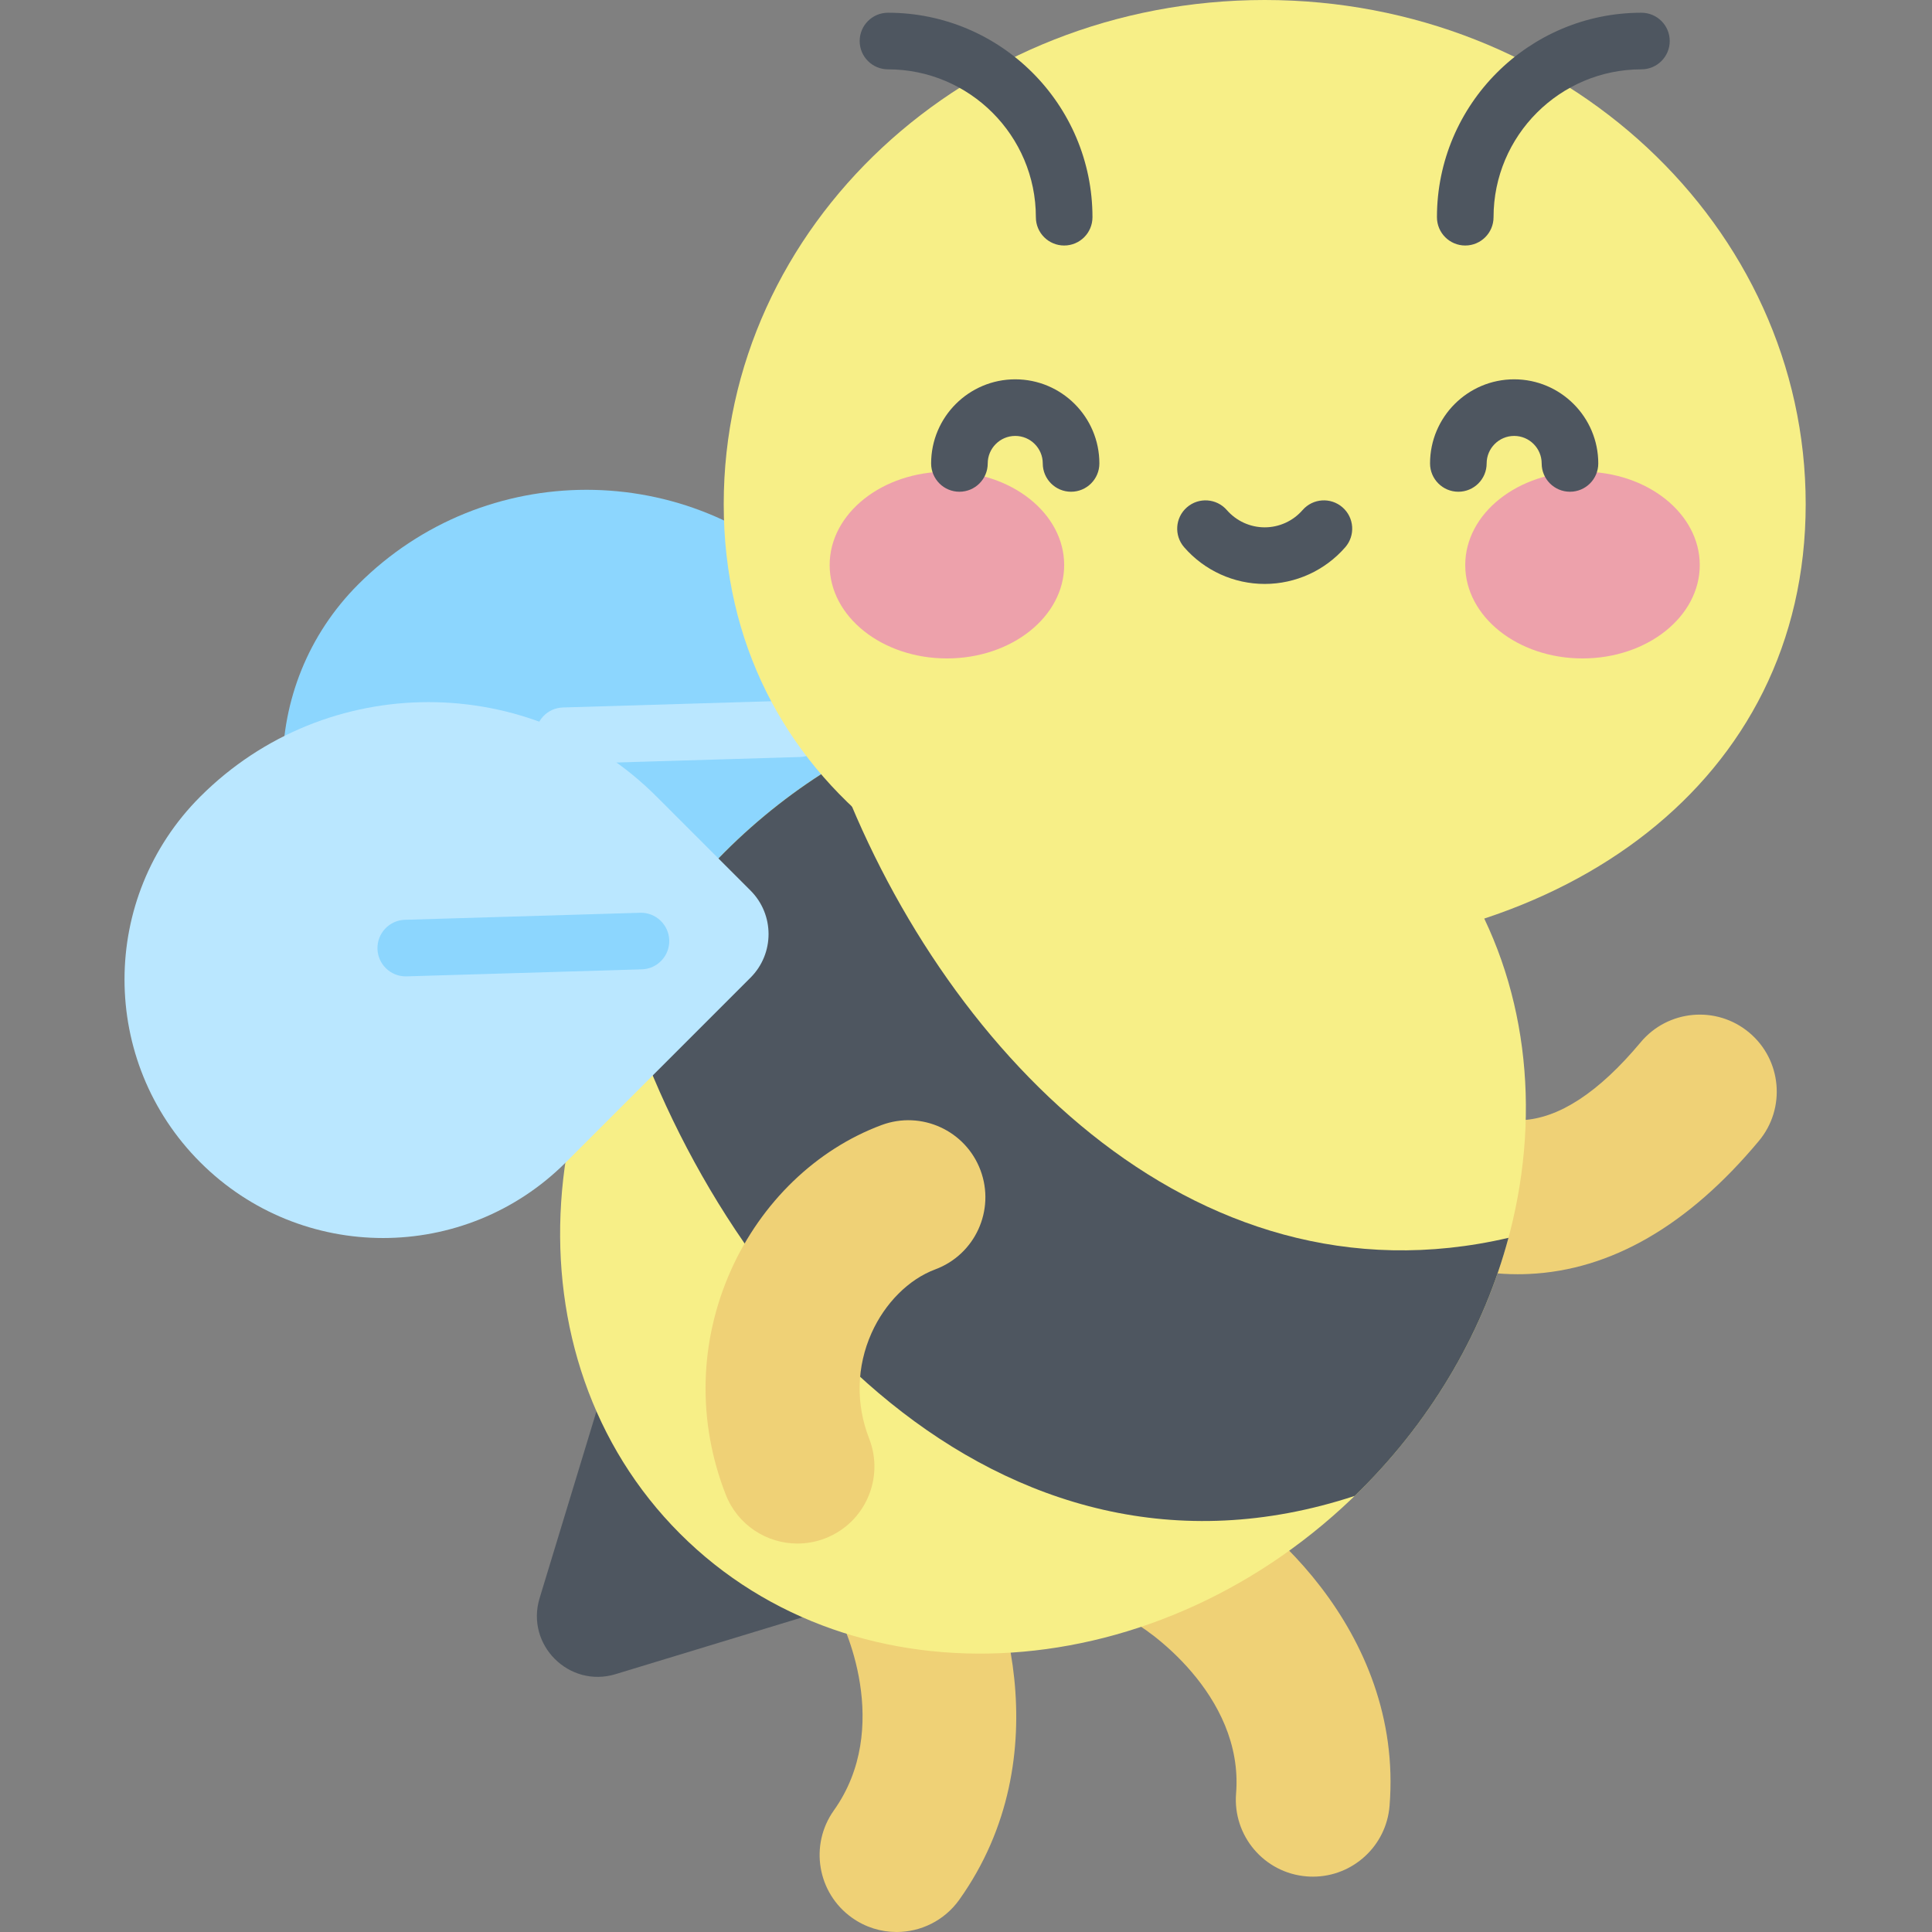 <svg width="342" height="342" viewBox="0 0 342 342" fill="none" xmlns="http://www.w3.org/2000/svg">
<rect x="0" y="0" width="342" height="342" fill="#808080" stroke="none"/>
<g id="bee (2) 1">
<g id="back-wing">
<g id="back-wing_2">
<path id="Vector" d="M160.829 135.485L128.153 168.164C110.28 186.037 81.299 186.037 63.426 168.164C45.552 150.288 45.552 121.309 63.426 103.436C85.735 81.127 121.907 81.127 144.216 103.436L160.829 120.049C165.093 124.313 165.093 131.222 160.829 135.485Z" fill="#8CD6FE"/>
</g>
<path id="Vector_2" d="M99.804 135.253C97.106 135.253 94.88 133.106 94.799 130.392C94.716 127.626 96.889 125.317 99.658 125.236L141.291 123.992C144.031 123.9 146.366 126.084 146.447 128.85C146.53 131.616 144.354 133.925 141.589 134.006L99.955 135.251C99.906 135.251 99.853 135.253 99.804 135.253Z" fill="#BAE7FF"/>
</g>
<g id="right-leg">
<g id="Group 1">
<path id="Vector_3" d="M232.409 332.202C232.041 332.202 231.67 332.187 231.3 332.158C223.796 331.553 218.204 324.98 218.809 317.476C220.231 299.855 202.622 287.926 200.064 286.848C193.126 283.928 189.873 275.936 192.792 268.998C195.715 262.06 203.707 258.804 210.642 261.726C222.765 266.83 248.492 288.508 245.979 319.667C245.405 326.799 239.441 332.202 232.409 332.202V332.202Z" fill="#EFD176"/>
</g>
</g>
<g id="right-hand">
<path id="Vector_4" d="M268.643 225.562C255.146 225.562 242.055 219.31 229.698 206.953C224.375 201.63 224.375 193.001 229.698 187.678C235.021 182.358 243.649 182.358 248.972 187.678C256.294 195 263.164 198.577 269.395 198.288C275.965 197.993 283.041 193.353 290.426 184.505C295.247 178.726 303.842 177.948 309.622 182.77C315.401 187.595 316.176 196.19 311.354 201.967C298.861 216.941 285.157 224.863 270.621 225.518C269.961 225.549 269.304 225.562 268.643 225.562V225.562Z" fill="#EFD176"/>
</g>
<g id="left-leg">
<path id="Vector_5" d="M158.708 342C155.973 342 153.213 341.181 150.817 339.474C144.683 335.112 143.251 326.6 147.613 320.468C157.995 305.877 149.568 287.307 147.585 284.497C143.243 278.35 144.709 269.844 150.859 265.505C157.009 261.163 165.513 262.629 169.855 268.779C177.651 279.829 187.903 310.861 169.823 336.27C167.164 340.007 162.966 342 158.708 342Z" fill="#EFD176"/>
</g>
<g id="body">
<path id="Vector_6" d="M108.42 240.505L95.519 282.908C93.012 291.156 100.72 298.866 108.968 296.356L151.373 283.456L141.86 250.019L108.42 240.505Z" fill="#4E5660"/>
<path id="Vector_7" d="M248.884 142.992C217.747 111.856 163.741 115.381 128.255 150.864C92.769 186.35 89.244 240.357 120.38 271.493C151.517 302.629 205.526 299.104 241.009 263.621C276.495 228.135 280.02 174.128 248.884 142.992V142.992Z" fill="#F7EF87"/>
<path id="Vector_8" d="M147.924 135.452C140.962 139.642 134.337 144.785 128.258 150.864C120.767 158.356 114.708 166.671 110.09 175.423C126.938 229.896 176.735 285.554 239.803 264.805C240.208 264.411 240.612 264.02 241.014 263.621C254.034 250.6 262.747 235.083 267.026 219.12C210.739 232.239 166.108 184.918 147.924 135.452V135.452Z" fill="#4E5660"/>
</g>
<g id="left-hand">
<path id="Vector_9" d="M141.163 273.236C135.712 273.236 130.567 269.948 128.467 264.565C123.402 251.608 123.733 237.499 129.401 224.834C134.781 212.819 144.493 203.462 156.044 199.159C163.099 196.534 170.945 200.124 173.573 207.177C176.198 214.233 172.61 222.079 165.555 224.706C160.874 226.449 156.66 230.661 154.28 235.973C151.621 241.914 151.47 248.544 153.852 254.642C156.594 261.653 153.132 269.557 146.121 272.299C144.493 272.936 142.812 273.236 141.163 273.236Z" fill="#EFD176"/>
</g>
<g id="head">
<path id="Vector_10" d="M319.641 89.242C319.641 138.528 276.766 168.581 223.877 168.581C170.987 168.581 128.112 138.528 128.112 89.242C128.112 39.956 170.987 0 223.877 0C276.766 0 319.641 39.956 319.641 89.242Z" fill="#F7EF87"/>
<path id="Vector_11" d="M188.378 100.026C188.378 90.896 179.083 83.493 167.621 83.493C156.156 83.493 146.864 90.896 146.864 100.026C146.864 109.155 156.156 116.555 167.621 116.555C179.083 116.555 188.378 109.155 188.378 100.026Z" fill="#EDA1AB"/>
<path id="Vector_12" d="M300.889 100.026C300.889 90.896 291.597 83.493 280.132 83.493C268.67 83.493 259.375 90.896 259.375 100.026C259.375 109.155 268.67 116.555 280.132 116.555C291.597 116.555 300.889 109.155 300.889 100.026Z" fill="#EDA1AB"/>
<g id="Group">
<path id="Vector_13" d="M189.599 87.047C186.83 87.047 184.589 84.803 184.589 82.037C184.589 79.353 182.405 77.166 179.718 77.166C177.033 77.166 174.846 79.353 174.846 82.037C174.846 84.803 172.605 87.047 169.836 87.047C167.07 87.047 164.827 84.803 164.827 82.037C164.827 73.826 171.506 67.147 179.718 67.147C187.929 67.147 194.609 73.826 194.609 82.037C194.609 84.803 192.365 87.047 189.599 87.047Z" fill="#4E5660"/>
<path id="Vector_14" d="M277.914 87.047C275.148 87.047 272.904 84.803 272.904 82.037C272.904 79.353 270.72 77.166 268.035 77.166C265.351 77.166 263.164 79.353 263.164 82.037C263.164 84.803 260.923 87.047 258.154 87.047C255.388 87.047 253.145 84.803 253.145 82.037C253.145 73.826 259.824 67.147 268.035 67.147C276.244 67.147 282.924 73.826 282.924 82.037C282.924 84.803 280.683 87.047 277.914 87.047Z" fill="#4E5660"/>
<path id="Vector_15" d="M223.877 103.368C218.41 103.368 213.215 101.002 209.62 96.876C207.801 94.789 208.017 91.626 210.105 89.808C212.19 87.989 215.355 88.206 217.173 90.293C218.867 92.234 221.309 93.349 223.877 93.349C226.444 93.349 228.886 92.234 230.58 90.293C232.398 88.206 235.563 87.989 237.648 89.808C239.733 91.624 239.95 94.789 238.133 96.876C234.538 101.002 229.34 103.368 223.877 103.368V103.368Z" fill="#4E5660"/>
<path id="Vector_16" d="M188.378 43.46C185.612 43.46 183.368 41.218 183.368 38.45C183.368 24.016 171.624 12.274 157.189 12.274C154.423 12.274 152.179 10.03 152.179 7.264C152.179 4.496 154.423 2.254 157.189 2.254C177.15 2.254 193.387 18.492 193.387 38.45C193.387 41.218 191.146 43.46 188.378 43.46Z" fill="#4E5660"/>
<path id="Vector_17" d="M259.375 43.46C256.61 43.46 254.366 41.218 254.366 38.45C254.366 18.492 270.603 2.254 290.564 2.254C293.33 2.254 295.574 4.496 295.574 7.264C295.574 10.03 293.33 12.274 290.564 12.274C276.127 12.274 264.385 24.016 264.385 38.45C264.385 41.218 262.141 43.46 259.375 43.46V43.46Z" fill="#4E5660"/>
</g>
</g>
<g id="front-wing">
<g id="frount-wing">
<path id="Vector_18" d="M132.85 173.069L100.174 205.747C82.301 223.621 53.323 223.621 35.449 205.747C17.573 187.874 17.573 158.896 35.449 141.02C57.758 118.711 93.928 118.711 116.237 141.02L132.85 157.635C137.114 161.896 137.114 168.808 132.85 173.069Z" fill="#BAE7FF"/>
</g>
<path id="Vector_19" d="M71.825 172.837C69.127 172.837 66.901 170.692 66.82 167.978C66.737 165.213 68.913 162.903 71.679 162.82L113.312 161.578C116.054 161.489 118.387 163.671 118.468 166.436C118.551 169.202 116.375 171.511 113.609 171.592L71.976 172.834C71.927 172.837 71.874 172.837 71.825 172.837V172.837Z" fill="#8CD6FE"/>
</g>
</g>
</svg>

